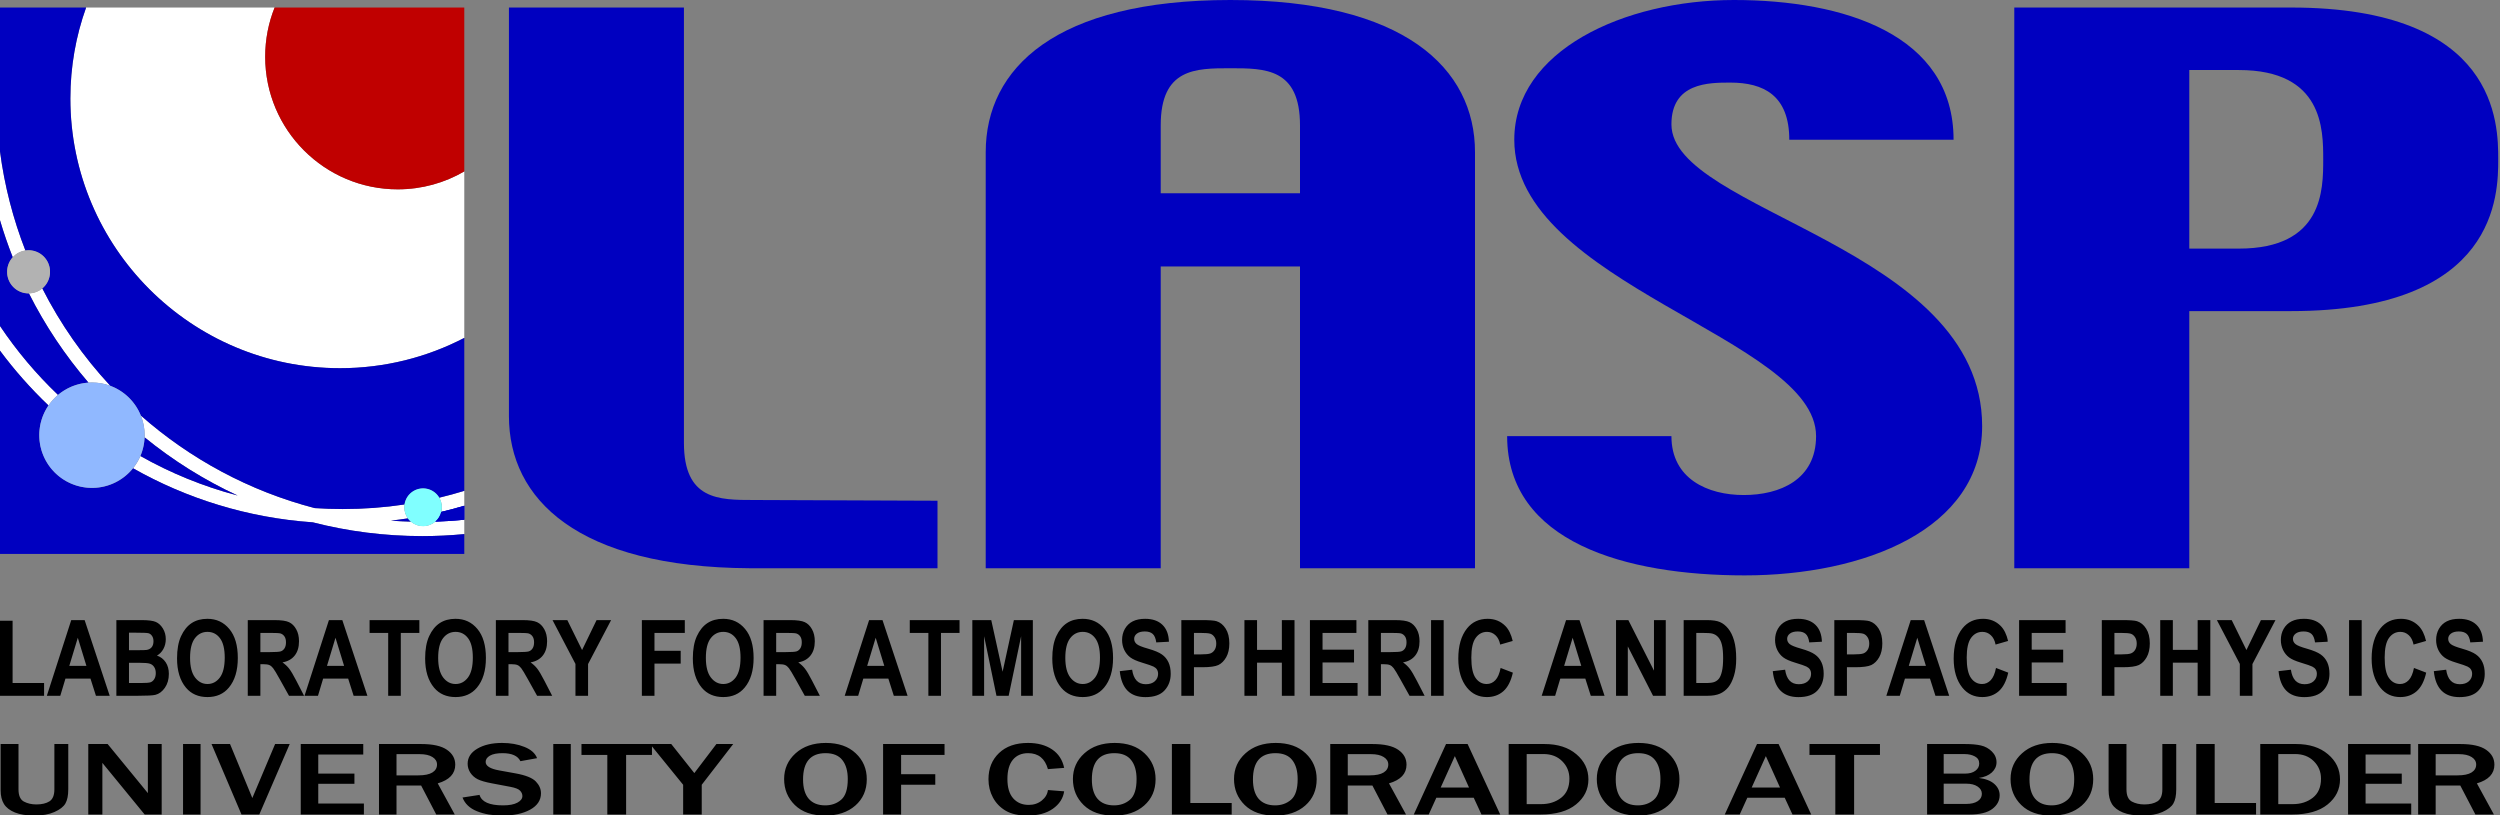 <?xml version="1.0" encoding="UTF-8" standalone="no"?>
<!-- Created with Inkscape (http://www.inkscape.org/) -->
<svg
   xmlns:dc="http://purl.org/dc/elements/1.1/"
   xmlns:cc="http://web.resource.org/cc/"
   xmlns:rdf="http://www.w3.org/1999/02/22-rdf-syntax-ns#"
   xmlns:svg="http://www.w3.org/2000/svg"
   xmlns="http://www.w3.org/2000/svg"
   xmlns:sodipodi="http://sodipodi.sourceforge.net/DTD/sodipodi-0.dtd"
   xmlns:inkscape="http://www.inkscape.org/namespaces/inkscape"
   width="1400"
   height="456.399"
   id="svg2"
   sodipodi:version="0.32"
   inkscape:version="0.45"
   version="1.0"
   sodipodi:docbase="/mnt/big/codebase/pov/Pegasus/svg"
   sodipodi:docname="NewLASPLogoFull.svg"
   inkscape:output_extension="org.inkscape.output.svg.inkscape"
   sodipodi:modified="TRUE"
   inkscape:export-filename="/mnt/big/codebase/pov/Pegasus/svg/NewLASPLogoFull.svg.png"
   inkscape:export-xdpi="90"
   inkscape:export-ydpi="90">
  <rect width="100%" height="100%" fill="#808080" stroke="none"/>
  <defs
     id="defs4" />
  <sodipodi:namedview
     id="base"
     pagecolor="#ffffff"
     bordercolor="#666666"
     borderopacity="1.0"
     inkscape:pageopacity="0.0"
     inkscape:pageshadow="2"
     inkscape:zoom="0.29130932"
     inkscape:cx="131.71822"
     inkscape:cy="147.90705"
     inkscape:document-units="px"
     inkscape:current-layer="layer1"
     inkscape:window-width="1065"
     inkscape:window-height="973"
     inkscape:window-x="555"
     inkscape:window-y="119"
     showguides="true"
     inkscape:guide-bbox="true"
     inkscape:guide-points="true"
     guidetolerance="5px"
     width="1400px"
     height="456.399px">
    <sodipodi:guide
       orientation="vertical"
       position="0"
       id="guide8185" />
    <sodipodi:guide
       orientation="vertical"
       position="260"
       id="guide8187" />
    <sodipodi:guide
       orientation="horizontal"
       position="0"
       id="guide8189" />
    <sodipodi:guide
       orientation="horizontal"
       position="306"
       id="guide8191" />
  </sodipodi:namedview>
  <g
     inkscape:label="Layer 1"
     inkscape:groupmode="layer"
     id="layer1"
     transform="translate(0,4.218)">
    <path
       style="opacity:1;fill:#ffffff;fill-opacity:1;stroke:none;stroke-opacity:1"
       d="M 48.219,0 C 42.509,15.919 39.406,33.062 39.406,50.938 C 39.406,134.299 107.044,201.969 190.406,201.969 C 215.49,201.969 239.176,195.836 260,185 L 260,91.781 C 249.043,98.158 236.332,101.812 222.75,101.812 C 181.766,101.812 148.5,68.546 148.5,27.562 C 148.5,17.822 150.367,8.525 153.781,0 L 48.219,0 z M 0,80.531 L 0,119.125 C 2.08,126.189 4.475,133.12 7.156,139.906 C 8.978,137.915 11.454,136.535 14.25,136.125 C 7.378,118.512 2.516,99.889 0,80.531 z M 23.656,157.219 C 21.614,158.916 19.008,159.964 16.156,160 C 25.247,178.074 36.496,194.866 49.562,210.062 C 50.203,210.021 50.849,210 51.5,210 C 55.116,210 58.579,210.651 61.781,211.844 C 46.665,195.585 33.796,177.21 23.656,157.219 z M 0,178.344 L 0,192.156 C 8.167,203.154 17.262,213.41 27.156,222.844 C 28.667,220.643 30.463,218.654 32.5,216.938 C 20.325,205.31 9.408,192.377 0,178.344 z M 78.844,228.469 C 80.222,231.879 81,235.598 81,239.5 C 81,239.894 80.984,240.298 80.969,240.688 C 96.824,253.606 114.329,264.584 133.094,273.281 C 113.832,268.22 95.574,260.724 78.625,251.156 C 77.563,253.635 76.169,255.928 74.5,258 C 104.581,275.037 138.696,285.741 175.062,288.281 C 175.073,288.281 175.114,288.282 175.125,288.281 C 194.749,293.32 215.315,296 236.5,296 C 244.428,296 252.262,295.609 260,294.875 L 260,286.844 C 254.623,287.37 249.193,287.74 243.719,287.906 C 241.89,289.453 239.519,290.375 236.938,290.375 C 234.356,290.375 231.985,289.453 230.156,287.906 C 226.384,287.803 222.633,287.616 218.906,287.344 C 222.108,286.983 225.276,286.548 228.438,286.062 C 227.172,284.328 226.438,282.184 226.438,279.875 C 226.438,279.332 226.483,278.802 226.562,278.281 C 215.268,279.978 203.707,280.844 191.938,280.844 C 186.67,280.844 181.429,280.66 176.25,280.312 C 176.247,280.313 176.221,280.312 176.219,280.312 C 139.604,270.771 106.392,252.752 78.844,228.469 z M 260,270.656 C 255.372,272.082 250.684,273.363 245.938,274.5 C 246.882,276.076 247.438,277.905 247.438,279.875 C 247.438,280.757 247.33,281.619 247.125,282.438 C 251.466,281.41 255.754,280.262 260,279 L 260,270.656 z "
       id="rect8193"
       sodipodi:nodetypes="cssccssccccccccccsccccccccsccccccscccscccscssccccsccc" />
    <path
       style="opacity:1;fill:#0000c0;fill-opacity:1;stroke:none;stroke-width:2.5;stroke-linecap:butt;stroke-linejoin:miter;stroke-miterlimit:4;stroke-dasharray:none;stroke-dashoffset:0;stroke-opacity:1"
       d="M 0,0 L 0,80.531 C 2.516,99.889 7.378,118.512 14.25,136.125 C 14.822,136.041 15.405,136 16,136 C 22.624,136 28,141.376 28,148 C 28,151.712 26.306,155.017 23.656,157.219 C 33.796,177.21 46.665,195.585 61.781,211.844 C 69.544,214.734 75.748,220.809 78.844,228.469 C 106.392,252.752 139.604,270.771 176.219,280.312 C 176.221,280.312 176.247,280.313 176.25,280.312 C 181.429,280.66 186.67,280.844 191.938,280.844 C 203.707,280.844 215.268,279.978 226.562,278.281 C 227.333,273.243 231.685,269.375 236.938,269.375 C 240.764,269.375 244.102,271.439 245.938,274.5 C 250.684,273.363 255.372,272.082 260,270.656 L 260,185 C 239.176,195.836 215.49,201.969 190.406,201.969 C 107.044,201.969 39.406,134.299 39.406,50.938 C 39.406,33.062 42.509,15.919 48.219,0 L 0,0 z "
       id="rect2241" />
    <path
       style="opacity:1;fill:#0000c0;fill-opacity:1;stroke:none;stroke-width:2.5;stroke-linecap:butt;stroke-linejoin:miter;stroke-miterlimit:4;stroke-dasharray:none;stroke-dashoffset:0;stroke-opacity:1"
       d="M 0,119.125 L 0,178.344 C 9.408,192.377 20.325,205.31 32.5,216.938 C 37.175,212.996 43.079,210.481 49.562,210.062 C 36.496,194.866 25.247,178.074 16.156,160 C 16.105,160.001 16.052,160 16,160 C 9.376,160 4,154.624 4,148 C 4,144.881 5.203,142.041 7.156,139.906 C 4.475,133.12 2.08,126.189 0,119.125 z "
       id="path1335" />
    <path
       style="opacity:1;fill:#0000c0;fill-opacity:1;stroke:none;stroke-width:2.5;stroke-linecap:butt;stroke-linejoin:miter;stroke-miterlimit:4;stroke-dasharray:none;stroke-dashoffset:0;stroke-opacity:1"
       d="M 0,192.156 L 0,306 L 260,306 L 260,294.875 C 252.262,295.609 244.428,296 236.5,296 C 215.315,296 194.749,293.32 175.125,288.281 C 175.114,288.282 175.073,288.281 175.062,288.281 C 138.696,285.741 104.581,275.037 74.5,258 C 69.091,264.715 60.787,269 51.5,269 C 35.216,269 22,255.784 22,239.5 C 22,233.316 23.9,227.587 27.156,222.844 C 17.262,213.41 8.167,203.154 0,192.156 z "
       id="path1333" />
    <path
       style="opacity:1;fill:#0000c0;fill-opacity:1;stroke:none;stroke-width:2.5;stroke-linecap:butt;stroke-linejoin:miter;stroke-miterlimit:4;stroke-dasharray:none;stroke-dashoffset:0;stroke-opacity:1"
       d="M 80.969,240.688 C 80.821,244.386 80.014,247.929 78.625,251.156 C 95.574,260.724 113.832,268.22 133.094,273.281 C 114.329,264.584 96.824,253.606 80.969,240.688 z "
       id="path1331" />
    <path
       style="opacity:1;fill:#0000ff;fill-opacity:1;stroke:none;stroke-width:2.5;stroke-linecap:butt;stroke-linejoin:miter;stroke-miterlimit:4;stroke-dasharray:none;stroke-dashoffset:0;stroke-opacity:1"
       d="M 260,279 C 255.744,280.265 251.445,281.408 247.094,282.438 C 246.552,284.594 245.362,286.511 243.719,287.906 C 249.193,287.74 254.623,287.37 260,286.844 L 260,279 z "
       id="path1329" />
    <path
       style="opacity:1;fill:#0000c0;fill-opacity:1;stroke:none;stroke-width:2.5;stroke-linecap:butt;stroke-linejoin:miter;stroke-miterlimit:4;stroke-dasharray:none;stroke-dashoffset:0;stroke-opacity:1"
       d="M 228.438,286.062 C 225.276,286.548 222.108,286.983 218.906,287.344 C 222.633,287.616 226.384,287.803 230.156,287.906 C 229.515,287.364 228.934,286.743 228.438,286.062 z "
       id="path1327" />
    <path
       style="fill:#c00000;fill-opacity:1;stroke:none;stroke-width:2.5;stroke-linecap:butt;stroke-linejoin:miter;stroke-miterlimit:4;stroke-dasharray:none;stroke-dashoffset:0;stroke-opacity:1"
       d="M 153.781,0 C 150.367,8.525 148.5,17.822 148.5,27.562 C 148.5,68.546 181.766,101.812 222.75,101.812 C 236.332,101.812 249.043,98.158 260,91.781 L 260,0 L 153.781,0 z "
       id="path1317" />
    <path
       sodipodi:type="arc"
       style="opacity:1;fill:#b2b2b2;fill-opacity:1;stroke:none;stroke-width:2.5;stroke-linecap:butt;stroke-linejoin:miter;stroke-miterlimit:4;stroke-dasharray:none;stroke-dashoffset:0;stroke-opacity:1"
       id="path2198"
       sodipodi:cx="17.172594"
       sodipodi:cy="147.40605"
       sodipodi:rx="12.121831"
       sodipodi:ry="12.121831"
       d="M 29.294 147.406 A 12.122 12.122 0 1 1  5.051,147.406 A 12.122 12.122 0 1 1  29.294 147.406 z"
       transform="matrix(0.99,0,0,0.99,-1,2.076)" />
    <path
       sodipodi:type="arc"
       style="opacity:1;fill:#90b8ff;fill-opacity:1;stroke:none;stroke-width:2.5;stroke-linecap:butt;stroke-linejoin:miter;stroke-miterlimit:4;stroke-dasharray:none;stroke-dashoffset:0;stroke-opacity:1"
       id="path2196"
       sodipodi:cx="53.538086"
       sodipodi:cy="242.36038"
       sodipodi:rx="29.294424"
       sodipodi:ry="29.294424"
       d="M 82.833 242.36 A 29.294 29.294 0 1 1  24.244,242.36 A 29.294 29.294 0 1 1  82.833 242.36 z"
       transform="matrix(1.007,0,0,1.007,-2.414,-4.561)" />
    <path
       sodipodi:type="arc"
       style="opacity:1;fill:#80ffff;fill-opacity:1;stroke:none;stroke-width:2.5;stroke-linecap:butt;stroke-linejoin:miter;stroke-miterlimit:4;stroke-dasharray:none;stroke-dashoffset:0;stroke-opacity:1"
       id="path2200"
       sodipodi:cx="17.172594"
       sodipodi:cy="147.40605"
       sodipodi:rx="12.121831"
       sodipodi:ry="12.121831"
       d="M 29.294 147.406 A 12.122 12.122 0 1 1  5.051,147.406 A 12.122 12.122 0 1 1  29.294 147.406 z"
       transform="matrix(0.866,0,0,0.866,222.053,152.201)" />
    <path
       d="M 650,104 L 650,66 C 650,34 669.5,34 689,34 C 708.5,34 728,34 728,66 L 728,104 L 650,104 z M 552,314 L 552,81 C 552,34 591.104,-4.218 689,-4.218 C 786.27,-4.218 826,34 826,81 L 826,314 L 728,314 L 728,145 L 650,145 L 650,314 L 552,314 z "
       style="fill:#0000c0;fill-opacity:1;fill-rule:evenodd;stroke:none;stroke-width:1px;stroke-linecap:butt;stroke-linejoin:miter;stroke-opacity:1"
       id="path5478" />
    <path
       style="fill:#0000c0;fill-opacity:1;fill-rule:evenodd;stroke:none;stroke-width:1px;stroke-linecap:butt;stroke-linejoin:miter;stroke-opacity:1"
       d="M 419.719,313.998 C 323.498,313.407 285,275.412 285,228.779 L 285,0 L 383,0 L 383,243.779 C 383,275.779 402.5,275.779 422,275.779 L 525,276.189 L 525,314 L 422,313.998 C 421.235,313.998 420.476,314.003 419.719,313.998 z "
       id="path6356"
       sodipodi:nodetypes="cccccccccc" />
    <path
       style="fill:#0000c0;fill-opacity:1;fill-rule:evenodd;stroke:none;stroke-width:1px;stroke-linecap:butt;stroke-linejoin:miter;stroke-opacity:1"
       d="M 1094,74.041 C 1094,15.045 1032.5,-4.218 971,-4.218 C 909.5,-4.218 848,24.176 848,74.041 C 848,154.931 1017,185.073 1017,240 C 1017,264.412 996.75,273 976.5,273 C 956.25,273 936,263.904 936,240 L 844,240 C 844,299.505 910.5,318 977,318 C 1043.5,318 1110,292.467 1110,234.406 C 1110,133.811 936,114.393 936,65.41 C 936,42.035 956.937,42.035 969,42.035 C 987.534,42.035 1002,49.121 1002,74.041 L 1094,74.041 z "
       id="path6400"
       sodipodi:nodetypes="cssczcczssscc" />
    <path
       id="path7301"
       style="fill:#0000c0;fill-opacity:1;fill-rule:evenodd;stroke:none;stroke-width:1px;stroke-linecap:butt;stroke-linejoin:miter;stroke-opacity:1"
       d="M 1128,0 L 1128,314 L 1226,314 L 1226,170 L 1283,170 C 1399,170 1399,104.112 1399,85 C 1399,65.47 1399,0 1283,0 L 1128,0 z M 1226,35 L 1226,135 L 1253.746,135 C 1301,135 1301,102.065 1301,85 C 1301,68.353 1301,35 1253.746,35 L 1226,35 z " />
    <path
       id="path9962"
       d="M 260,279 C 255.744,280.265 251.445,281.408 247.094,282.438 C 246.552,284.594 245.362,286.511 243.719,287.906 C 249.193,287.74 254.623,287.37 260,286.844 L 260,279 z "
       style="opacity:1;fill:#0000c0;fill-opacity:1;stroke:none;stroke-width:2.5;stroke-linecap:butt;stroke-linejoin:miter;stroke-miterlimit:4;stroke-dasharray:none;stroke-dashoffset:0;stroke-opacity:1" />
    <g
       style="display:inline"
       id="g1370"
       transform="matrix(2.599,0,0,2.574,-355.002,-1266.881)">
      <path
         id="text4045"
         d="M 136.589,641.919 L 136.589,625.589 L 139.306,625.589 L 139.306,639.145 L 146.09,639.145 L 146.09,641.919 L 136.589,641.919 M 160.229,641.919 L 157.264,641.919 L 156.085,638.179 L 150.694,638.179 L 149.582,641.919 L 146.685,641.919 L 151.941,625.455 L 154.827,625.455 L 160.229,641.919 M 155.209,635.405 L 153.356,629.295 L 151.525,635.405 L 155.209,635.405 M 161.666,625.455 L 167.068,625.455 C 168.543,625.455 169.58,625.589 170.179,625.859 C 170.778,626.128 171.283,626.604 171.695,627.285 C 172.107,627.967 172.313,628.738 172.313,629.599 C 172.313,630.392 172.137,631.111 171.785,631.755 C 171.433,632.391 170.976,632.863 170.415,633.17 C 171.216,633.455 171.841,633.941 172.29,634.63 C 172.747,635.319 172.975,636.157 172.975,637.146 C 172.975,638.343 172.687,639.358 172.111,640.189 C 171.534,641.013 170.853,641.522 170.067,641.716 C 169.52,641.851 168.251,641.919 166.26,641.919 L 161.666,641.919 L 161.666,625.455 M 164.384,628.195 L 164.384,632.002 L 166.181,632.002 C 167.259,632.002 167.925,631.983 168.18,631.946 C 168.644,631.871 169.007,631.676 169.269,631.362 C 169.531,631.04 169.662,630.606 169.662,630.059 C 169.662,629.572 169.554,629.179 169.337,628.88 C 169.127,628.573 168.869,628.382 168.562,628.307 C 168.262,628.232 167.394,628.195 165.956,628.195 L 164.384,628.195 M 164.384,634.742 L 164.384,639.145 L 166.911,639.145 C 168.019,639.145 168.73,639.088 169.045,638.976 C 169.359,638.856 169.621,638.628 169.831,638.291 C 170.048,637.947 170.157,637.512 170.157,636.988 C 170.157,636.449 170.041,636.008 169.808,635.663 C 169.584,635.311 169.281,635.072 168.899,634.944 C 168.524,634.81 167.753,634.742 166.585,634.742 L 164.384,634.742 M 174.739,633.788 C 174.739,631.826 175.027,630.213 175.603,628.947 C 176.187,627.675 176.947,626.727 177.883,626.106 C 178.819,625.485 179.953,625.174 181.286,625.174 C 183.218,625.174 184.79,625.911 186.003,627.386 C 187.223,628.861 187.833,630.961 187.833,633.687 C 187.833,636.442 187.189,638.594 185.902,640.144 C 184.771,641.514 183.236,642.199 181.297,642.199 C 179.343,642.199 177.801,641.522 176.67,640.167 C 175.382,638.617 174.739,636.49 174.739,633.788 M 177.546,633.675 C 177.546,635.57 177.906,636.992 178.624,637.943 C 179.343,638.886 180.234,639.358 181.297,639.358 C 182.368,639.358 183.255,638.89 183.959,637.954 C 184.663,637.011 185.014,635.566 185.014,633.619 C 185.014,631.71 184.67,630.299 183.981,629.385 C 183.3,628.472 182.405,628.015 181.297,628.015 C 180.189,628.015 179.287,628.476 178.591,629.397 C 177.894,630.317 177.546,631.744 177.546,633.675 M 189.978,641.919 L 189.978,625.455 L 195.717,625.455 C 197.185,625.455 198.233,625.604 198.862,625.904 C 199.491,626.196 200.007,626.709 200.411,627.442 C 200.816,628.169 201.018,629.041 201.018,630.059 C 201.018,631.347 200.707,632.384 200.086,633.17 C 199.472,633.956 198.596,634.45 197.458,634.652 C 198.042,635.072 198.525,635.532 198.907,636.034 C 199.288,636.528 199.809,637.419 200.468,638.707 L 202.107,641.919 L 198.862,641.919 L 196.885,638.336 C 196.174,637.041 195.691,636.232 195.436,635.91 C 195.182,635.581 194.912,635.356 194.628,635.236 C 194.343,635.109 193.887,635.045 193.258,635.045 L 192.696,635.045 L 192.696,641.919 L 189.978,641.919 M 192.696,632.418 L 194.718,632.418 C 195.953,632.418 196.739,632.365 197.076,632.26 C 197.413,632.148 197.686,631.927 197.896,631.598 C 198.105,631.268 198.21,630.83 198.21,630.284 C 198.21,629.76 198.105,629.34 197.896,629.026 C 197.686,628.704 197.402,628.483 197.042,628.363 C 196.788,628.281 196.05,628.24 194.83,628.24 L 192.696,628.24 L 192.696,632.418 M 215.752,641.919 L 212.787,641.919 L 211.608,638.179 L 206.218,638.179 L 205.106,641.919 L 202.208,641.919 L 207.464,625.455 L 210.35,625.455 L 215.752,641.919 M 210.732,635.405 L 208.879,629.295 L 207.049,635.405 L 210.732,635.405 M 220.233,641.919 L 220.233,628.24 L 216.224,628.24 L 216.224,625.455 L 226.949,625.455 L 226.949,628.24 L 222.951,628.24 L 222.951,641.919 L 220.233,641.919 M 228.196,633.788 C 228.196,631.826 228.484,630.213 229.06,628.947 C 229.644,627.675 230.404,626.727 231.34,626.106 C 232.276,625.485 233.41,625.174 234.743,625.174 C 236.675,625.174 238.247,625.911 239.46,627.386 C 240.68,628.861 241.29,630.961 241.29,633.687 C 241.29,636.442 240.646,638.594 239.359,640.144 C 238.228,641.514 236.693,642.199 234.754,642.199 C 232.8,642.199 231.258,641.522 230.127,640.167 C 228.839,638.617 228.196,636.49 228.196,633.788 M 231.003,633.675 C 231.003,635.57 231.363,636.992 232.081,637.943 C 232.8,638.886 233.691,639.358 234.754,639.358 C 235.825,639.358 236.712,638.89 237.416,637.954 C 238.12,637.011 238.471,635.566 238.471,633.619 C 238.471,631.71 238.127,630.299 237.438,629.385 C 236.757,628.472 235.862,628.015 234.754,628.015 C 233.646,628.015 232.744,628.476 232.048,629.397 C 231.351,630.317 231.003,631.744 231.003,633.675 M 243.435,641.919 L 243.435,625.455 L 249.174,625.455 C 250.642,625.455 251.69,625.604 252.319,625.904 C 252.948,626.196 253.464,626.709 253.868,627.442 C 254.273,628.169 254.475,629.041 254.475,630.059 C 254.475,631.347 254.164,632.384 253.543,633.17 C 252.929,633.956 252.053,634.45 250.915,634.652 C 251.499,635.072 251.982,635.532 252.364,636.034 C 252.745,636.528 253.266,637.419 253.925,638.707 L 255.564,641.919 L 252.319,641.919 L 250.342,638.336 C 249.631,637.041 249.148,636.232 248.893,635.91 C 248.639,635.581 248.369,635.356 248.085,635.236 C 247.8,635.109 247.344,635.045 246.715,635.045 L 246.153,635.045 L 246.153,641.919 L 243.435,641.919 M 246.153,632.418 L 248.175,632.418 C 249.41,632.418 250.196,632.365 250.533,632.26 C 250.87,632.148 251.143,631.927 251.353,631.598 C 251.562,631.268 251.667,630.83 251.667,630.284 C 251.667,629.76 251.562,629.34 251.353,629.026 C 251.143,628.704 250.859,628.483 250.499,628.363 C 250.245,628.281 249.507,628.24 248.287,628.24 L 246.153,628.24 L 246.153,632.418 M 260.584,641.919 L 260.584,634.989 L 255.643,625.455 L 258.832,625.455 L 262.011,631.968 L 265.133,625.455 L 268.266,625.455 L 263.302,635.012 L 263.302,641.919 L 260.584,641.919 M 274.892,641.919 L 274.892,625.455 L 284.146,625.455 L 284.146,628.24 L 277.61,628.24 L 277.61,632.137 L 283.259,632.137 L 283.259,634.922 L 277.61,634.922 L 277.61,641.919 L 274.892,641.919 M 285.875,633.788 C 285.875,631.826 286.164,630.213 286.74,628.947 C 287.324,627.675 288.084,626.727 289.02,626.106 C 289.956,625.485 291.09,625.174 292.423,625.174 C 294.354,625.174 295.927,625.911 297.139,627.386 C 298.36,628.861 298.97,630.961 298.97,633.687 C 298.97,636.442 298.326,638.594 297.038,640.144 C 295.908,641.514 294.373,642.199 292.434,642.199 C 290.48,642.199 288.937,641.522 287.807,640.167 C 286.519,638.617 285.875,636.49 285.875,633.788 M 288.683,633.675 C 288.683,635.57 289.042,636.992 289.761,637.943 C 290.48,638.886 291.371,639.358 292.434,639.358 C 293.505,639.358 294.392,638.89 295.096,637.954 C 295.799,637.011 296.151,635.566 296.151,633.619 C 296.151,631.71 295.807,630.299 295.118,629.385 C 294.437,628.472 293.542,628.015 292.434,628.015 C 291.326,628.015 290.424,628.476 289.727,629.397 C 289.031,630.317 288.683,631.744 288.683,633.675 M 301.115,641.919 L 301.115,625.455 L 306.854,625.455 C 308.321,625.455 309.369,625.604 309.998,625.904 C 310.627,626.196 311.144,626.709 311.548,627.442 C 311.952,628.169 312.155,629.041 312.155,630.059 C 312.155,631.347 311.844,632.384 311.222,633.17 C 310.609,633.956 309.733,634.45 308.595,634.652 C 309.179,635.072 309.661,635.532 310.043,636.034 C 310.425,636.528 310.945,637.419 311.604,638.707 L 313.244,641.919 L 309.998,641.919 L 308.022,638.336 C 307.311,637.041 306.828,636.232 306.573,635.91 C 306.318,635.581 306.049,635.356 305.764,635.236 C 305.48,635.109 305.023,635.045 304.394,635.045 L 303.833,635.045 L 303.833,641.919 L 301.115,641.919 M 303.833,632.418 L 305.854,632.418 C 307.09,632.418 307.876,632.365 308.213,632.26 C 308.55,632.148 308.823,631.927 309.033,631.598 C 309.242,631.268 309.347,630.83 309.347,630.284 C 309.347,629.76 309.242,629.34 309.033,629.026 C 308.823,628.704 308.538,628.483 308.179,628.363 C 307.924,628.281 307.187,628.24 305.967,628.24 L 303.833,628.24 L 303.833,632.418 M 332.145,641.919 L 329.18,641.919 L 328.001,638.179 L 322.61,638.179 L 321.498,641.919 L 318.601,641.919 L 323.857,625.455 L 326.743,625.455 L 332.145,641.919 M 327.125,635.405 L 325.272,629.295 L 323.441,635.405 L 327.125,635.405 M 336.626,641.919 L 336.626,628.24 L 332.617,628.24 L 332.617,625.455 L 343.342,625.455 L 343.342,628.24 L 339.344,628.24 L 339.344,641.919 L 336.626,641.919 M 346.098,641.919 L 346.098,625.455 L 350.175,625.455 L 352.623,636.685 L 355.049,625.455 L 359.137,625.455 L 359.137,641.919 L 356.61,641.919 L 356.61,628.959 L 353.926,641.919 L 351.298,641.919 L 348.636,628.959 L 348.636,641.919 L 346.098,641.919 M 363.325,633.788 C 363.325,631.826 363.613,630.213 364.19,628.947 C 364.774,627.675 365.534,626.727 366.47,626.106 C 367.406,625.485 368.54,625.174 369.872,625.174 C 371.804,625.174 373.376,625.911 374.589,627.386 C 375.81,628.861 376.42,630.961 376.42,633.687 C 376.42,636.442 375.776,638.594 374.488,640.144 C 373.358,641.514 371.823,642.199 369.884,642.199 C 367.93,642.199 366.387,641.522 365.257,640.167 C 363.969,638.617 363.325,636.49 363.325,633.788 M 366.133,633.675 C 366.133,635.57 366.492,636.992 367.211,637.943 C 367.93,638.886 368.821,639.358 369.884,639.358 C 370.954,639.358 371.842,638.89 372.545,637.954 C 373.249,637.011 373.601,635.566 373.601,633.619 C 373.601,631.71 373.257,630.299 372.568,629.385 C 371.886,628.472 370.992,628.015 369.884,628.015 C 368.776,628.015 367.873,628.476 367.177,629.397 C 366.481,630.317 366.133,631.744 366.133,633.675 M 377.869,636.562 L 380.53,636.247 C 380.83,638.351 381.81,639.403 383.473,639.403 C 384.296,639.403 384.944,639.19 385.415,638.763 C 385.887,638.329 386.123,637.793 386.123,637.157 C 386.123,636.782 386.041,636.464 385.876,636.202 C 385.711,635.94 385.46,635.727 385.123,635.562 C 384.787,635.39 383.97,635.105 382.675,634.709 C 381.515,634.357 380.665,633.975 380.126,633.563 C 379.587,633.151 379.156,632.612 378.834,631.946 C 378.52,631.272 378.363,630.55 378.363,629.778 C 378.363,628.88 378.565,628.071 378.969,627.353 C 379.381,626.634 379.946,626.091 380.665,625.724 C 381.384,625.357 382.271,625.174 383.327,625.174 C 384.914,625.174 386.153,625.604 387.044,626.465 C 387.935,627.326 388.406,628.558 388.459,630.16 L 385.73,630.306 C 385.61,629.423 385.352,628.805 384.955,628.453 C 384.558,628.101 383.993,627.925 383.259,627.925 C 382.525,627.925 381.96,628.079 381.563,628.386 C 381.167,628.693 380.968,629.075 380.968,629.531 C 380.968,629.981 381.148,630.359 381.507,630.666 C 381.867,630.973 382.694,631.309 383.989,631.676 C 385.359,632.073 386.348,632.492 386.954,632.934 C 387.568,633.368 388.036,633.934 388.358,634.63 C 388.68,635.319 388.841,636.157 388.841,637.146 C 388.841,638.576 388.399,639.777 387.516,640.751 C 386.64,641.724 385.266,642.211 383.394,642.211 C 380.085,642.211 378.243,640.328 377.869,636.562 M 391.132,641.919 L 391.132,625.455 L 395.512,625.455 C 397.144,625.455 398.211,625.533 398.712,625.69 C 399.513,625.945 400.172,626.488 400.689,627.319 C 401.213,628.15 401.475,629.221 401.475,630.531 C 401.475,631.721 401.25,632.721 400.801,633.529 C 400.352,634.33 399.79,634.896 399.117,635.225 C 398.443,635.547 397.282,635.708 395.635,635.708 L 393.85,635.708 L 393.85,641.919 L 391.132,641.919 M 393.85,628.24 L 393.85,632.912 L 395.354,632.912 C 396.365,632.912 397.05,632.841 397.41,632.698 C 397.776,632.556 398.076,632.302 398.308,631.935 C 398.54,631.56 398.656,631.104 398.656,630.565 C 398.656,630.018 398.536,629.558 398.297,629.183 C 398.057,628.809 397.761,628.558 397.41,628.431 C 397.058,628.303 396.313,628.24 395.175,628.24 L 393.85,628.24 M 404.726,641.919 L 404.726,625.455 L 407.444,625.455 L 407.444,631.935 L 412.789,631.935 L 412.789,625.455 L 415.518,625.455 L 415.518,641.919 L 412.789,641.919 L 412.789,634.72 L 407.444,634.72 L 407.444,641.919 L 404.726,641.919 M 418.84,641.919 L 418.84,625.455 L 428.857,625.455 L 428.857,628.24 L 421.557,628.24 L 421.557,631.89 L 428.341,631.89 L 428.341,634.664 L 421.557,634.664 L 421.557,639.145 L 429.104,639.145 L 429.104,641.919 L 418.84,641.919 M 431.418,641.919 L 431.418,625.455 L 437.156,625.455 C 438.624,625.455 439.672,625.604 440.301,625.904 C 440.93,626.196 441.447,626.709 441.851,627.442 C 442.255,628.169 442.457,629.041 442.457,630.059 C 442.457,631.347 442.147,632.384 441.525,633.17 C 440.911,633.956 440.035,634.45 438.897,634.652 C 439.481,635.072 439.964,635.532 440.346,636.034 C 440.728,636.528 441.248,637.419 441.907,638.707 L 443.547,641.919 L 440.301,641.919 L 438.324,638.336 C 437.613,637.041 437.13,636.232 436.876,635.91 C 436.621,635.581 436.352,635.356 436.067,635.236 C 435.783,635.109 435.326,635.045 434.697,635.045 L 434.135,635.045 L 434.135,641.919 L 431.418,641.919 M 434.135,632.418 L 436.157,632.418 C 437.392,632.418 438.178,632.365 438.515,632.26 C 438.852,632.148 439.126,631.927 439.335,631.598 C 439.545,631.268 439.65,630.83 439.65,630.284 C 439.65,629.76 439.545,629.34 439.335,629.026 C 439.126,628.704 438.841,628.483 438.482,628.363 C 438.227,628.281 437.49,628.24 436.269,628.24 L 434.135,628.24 L 434.135,632.418 M 444.939,641.919 L 444.939,625.455 L 447.657,625.455 L 447.657,641.919 L 444.939,641.919 M 459.926,635.865 L 462.565,636.887 C 462.153,638.729 461.468,640.077 460.51,640.93 C 459.552,641.776 458.372,642.199 456.972,642.199 C 455.213,642.199 453.787,641.522 452.693,640.167 C 451.436,638.602 450.807,636.49 450.807,633.833 C 450.807,631.025 451.439,628.828 452.705,627.24 C 453.805,625.863 455.284,625.174 457.141,625.174 C 458.653,625.174 459.918,625.691 460.937,626.724 C 461.663,627.457 462.194,628.547 462.531,629.992 L 459.836,630.778 C 459.664,629.887 459.319,629.206 458.803,628.734 C 458.294,628.255 457.691,628.015 456.995,628.015 C 455.999,628.015 455.187,628.449 454.558,629.318 C 453.929,630.186 453.614,631.62 453.614,633.619 C 453.614,635.693 453.921,637.168 454.535,638.044 C 455.149,638.92 455.947,639.358 456.927,639.358 C 457.646,639.358 458.268,639.081 458.792,638.527 C 459.316,637.965 459.694,637.078 459.926,635.865 M 482.319,641.919 L 479.355,641.919 L 478.175,638.179 L 472.785,638.179 L 471.673,641.919 L 468.776,641.919 L 474.031,625.455 L 476.918,625.455 L 482.319,641.919 M 477.299,635.405 L 475.446,629.295 L 473.616,635.405 L 477.299,635.405 M 484.795,641.919 L 484.795,625.455 L 487.446,625.455 L 492.971,636.449 L 492.971,625.455 L 495.509,625.455 L 495.509,641.919 L 492.769,641.919 L 487.333,631.182 L 487.333,641.919 L 484.795,641.919 M 499.367,625.455 L 504.342,625.455 C 505.599,625.455 506.547,625.597 507.183,625.881 C 507.827,626.158 508.418,626.63 508.957,627.296 C 509.496,627.963 509.919,628.828 510.226,629.891 C 510.533,630.954 510.687,632.275 510.687,633.855 C 510.687,635.278 510.526,636.517 510.204,637.572 C 509.882,638.621 509.474,639.452 508.98,640.065 C 508.486,640.679 507.887,641.144 507.183,641.458 C 506.487,641.765 505.588,641.919 504.488,641.919 L 499.367,641.919 L 499.367,625.455 M 502.084,628.24 L 502.084,639.145 L 504.128,639.145 C 505.004,639.145 505.637,639.062 506.026,638.898 C 506.423,638.733 506.745,638.486 506.992,638.156 C 507.247,637.819 507.456,637.292 507.621,636.573 C 507.786,635.854 507.868,634.907 507.868,633.732 C 507.868,632.511 507.782,631.549 507.61,630.845 C 507.445,630.142 507.183,629.587 506.824,629.183 C 506.472,628.779 506.041,628.513 505.532,628.386 C 505.15,628.288 504.413,628.24 503.32,628.24 L 502.084,628.24 M 518.565,636.562 L 521.226,636.247 C 521.526,638.351 522.507,639.403 524.169,639.403 C 524.992,639.403 525.64,639.19 526.112,638.763 C 526.583,638.329 526.819,637.793 526.819,637.157 C 526.819,636.782 526.737,636.464 526.572,636.202 C 526.407,635.94 526.156,635.727 525.82,635.562 C 525.483,635.39 524.667,635.105 523.371,634.709 C 522.211,634.357 521.361,633.975 520.822,633.563 C 520.283,633.151 519.852,632.612 519.53,631.946 C 519.216,631.272 519.059,630.55 519.059,629.778 C 519.059,628.88 519.261,628.071 519.665,627.353 C 520.077,626.634 520.642,626.091 521.361,625.724 C 522.08,625.357 522.967,625.174 524.023,625.174 C 525.61,625.174 526.849,625.604 527.74,626.465 C 528.631,627.326 529.103,628.558 529.155,630.16 L 526.426,630.306 C 526.306,629.423 526.048,628.805 525.651,628.453 C 525.254,628.101 524.689,627.925 523.955,627.925 C 523.222,627.925 522.656,628.079 522.259,628.386 C 521.863,628.693 521.664,629.075 521.664,629.531 C 521.664,629.981 521.844,630.359 522.203,630.666 C 522.563,630.973 523.39,631.309 524.685,631.676 C 526.055,632.073 527.044,632.492 527.65,632.934 C 528.264,633.368 528.732,633.934 529.054,634.63 C 529.376,635.319 529.537,636.157 529.537,637.146 C 529.537,638.576 529.095,639.777 528.212,640.751 C 527.336,641.724 525.962,642.211 524.09,642.211 C 520.781,642.211 518.939,640.328 518.565,636.562 M 531.828,641.919 L 531.828,625.455 L 536.208,625.455 C 537.84,625.455 538.907,625.533 539.408,625.69 C 540.21,625.945 540.868,626.488 541.385,627.319 C 541.909,628.15 542.171,629.221 542.171,630.531 C 542.171,631.721 541.946,632.721 541.497,633.529 C 541.048,634.33 540.487,634.896 539.813,635.225 C 539.139,635.547 537.978,635.708 536.331,635.708 L 534.546,635.708 L 534.546,641.919 L 531.828,641.919 M 534.546,628.24 L 534.546,632.912 L 536.051,632.912 C 537.061,632.912 537.746,632.841 538.106,632.698 C 538.473,632.556 538.772,632.302 539.004,631.935 C 539.236,631.56 539.352,631.104 539.352,630.565 C 539.352,630.018 539.232,629.558 538.993,629.183 C 538.753,628.809 538.458,628.558 538.106,628.431 C 537.754,628.303 537.009,628.24 535.871,628.24 L 534.546,628.24 M 556.58,641.919 L 553.615,641.919 L 552.436,638.179 L 547.045,638.179 L 545.933,641.919 L 543.036,641.919 L 548.292,625.455 L 551.178,625.455 L 556.58,641.919 M 551.56,635.405 L 549.707,629.295 L 547.876,635.405 L 551.56,635.405 M 566.665,635.865 L 569.304,636.887 C 568.892,638.729 568.207,640.077 567.249,640.93 C 566.29,641.776 565.111,642.199 563.711,642.199 C 561.952,642.199 560.525,641.522 559.432,640.167 C 558.175,638.602 557.546,636.49 557.546,633.833 C 557.546,631.025 558.178,628.828 559.444,627.24 C 560.544,625.863 562.023,625.174 563.88,625.174 C 565.392,625.174 566.657,625.691 567.676,626.724 C 568.402,627.457 568.933,628.547 569.27,629.992 L 566.575,630.778 C 566.403,629.887 566.058,629.206 565.542,628.734 C 565.033,628.255 564.43,628.015 563.734,628.015 C 562.738,628.015 561.926,628.449 561.297,629.318 C 560.668,630.186 560.353,631.62 560.353,633.619 C 560.353,635.693 560.66,637.168 561.274,638.044 C 561.888,638.92 562.685,639.358 563.666,639.358 C 564.385,639.358 565.006,639.081 565.53,638.527 C 566.055,637.965 566.433,637.078 566.665,635.865 M 571.64,641.919 L 571.64,625.455 L 581.657,625.455 L 581.657,628.24 L 574.358,628.24 L 574.358,631.89 L 581.141,631.89 L 581.141,634.664 L 574.358,634.664 L 574.358,639.145 L 581.905,639.145 L 581.905,641.919 L 571.64,641.919 M 589.463,641.919 L 589.463,625.455 L 593.842,625.455 C 595.475,625.455 596.542,625.533 597.043,625.69 C 597.844,625.945 598.503,626.488 599.02,627.319 C 599.544,628.15 599.806,629.221 599.806,630.531 C 599.806,631.721 599.581,632.721 599.132,633.529 C 598.683,634.33 598.121,634.896 597.447,635.225 C 596.774,635.547 595.613,635.708 593.966,635.708 L 592.18,635.708 L 592.18,641.919 L 589.463,641.919 M 592.18,628.24 L 592.18,632.912 L 593.685,632.912 C 594.696,632.912 595.381,632.841 595.74,632.698 C 596.107,632.556 596.407,632.302 596.639,631.935 C 596.871,631.56 596.987,631.104 596.987,630.565 C 596.987,630.018 596.867,629.558 596.628,629.183 C 596.388,628.809 596.092,628.558 595.74,628.431 C 595.389,628.303 594.644,628.24 593.506,628.24 L 592.18,628.24 M 602.052,641.919 L 602.052,625.455 L 604.77,625.455 L 604.77,631.935 L 610.115,631.935 L 610.115,625.455 L 612.844,625.455 L 612.844,641.919 L 610.115,641.919 L 610.115,634.72 L 604.77,634.72 L 604.77,641.919 L 602.052,641.919 M 619.201,641.919 L 619.201,634.989 L 614.259,625.455 L 617.449,625.455 L 620.627,631.968 L 623.749,625.455 L 626.883,625.455 L 621.919,635.012 L 621.919,641.919 L 619.201,641.919 M 627.545,636.562 L 630.207,636.247 C 630.506,638.351 631.487,639.403 633.149,639.403 C 633.973,639.403 634.62,639.19 635.092,638.763 C 635.564,638.329 635.8,637.793 635.8,637.157 C 635.8,636.782 635.717,636.464 635.552,636.202 C 635.388,635.94 635.137,635.727 634.8,635.562 C 634.463,635.39 633.647,635.105 632.352,634.709 C 631.191,634.357 630.342,633.975 629.802,633.563 C 629.263,633.151 628.833,632.612 628.511,631.946 C 628.197,631.272 628.039,630.55 628.039,629.778 C 628.039,628.88 628.241,628.071 628.646,627.353 C 629.058,626.634 629.623,626.091 630.342,625.724 C 631.06,625.357 631.947,625.174 633.003,625.174 C 634.59,625.174 635.829,625.604 636.72,626.465 C 637.611,627.326 638.083,628.558 638.135,630.16 L 635.406,630.306 C 635.287,629.423 635.028,628.805 634.632,628.453 C 634.235,628.101 633.669,627.925 632.936,627.925 C 632.202,627.925 631.637,628.079 631.24,628.386 C 630.843,628.693 630.645,629.075 630.645,629.531 C 630.645,629.981 630.824,630.359 631.184,630.666 C 631.543,630.973 632.37,631.309 633.666,631.676 C 635.036,632.073 636.024,632.492 636.631,632.934 C 637.245,633.368 637.712,633.934 638.034,634.63 C 638.356,635.319 638.517,636.157 638.517,637.146 C 638.517,638.576 638.076,639.777 637.192,640.751 C 636.316,641.724 634.942,642.211 633.071,642.211 C 629.761,642.211 627.919,640.328 627.545,636.562 M 642.739,641.919 L 642.739,625.455 L 645.457,625.455 L 645.457,641.919 L 642.739,641.919 M 656.721,635.865 L 659.36,636.887 C 658.949,638.729 658.263,640.077 657.305,640.93 C 656.347,641.776 655.168,642.199 653.768,642.199 C 652.008,642.199 650.582,641.522 649.489,640.167 C 648.231,638.602 647.602,636.49 647.602,633.833 C 647.602,631.025 648.235,628.828 649.5,627.24 C 650.601,625.863 652.079,625.174 653.936,625.174 C 655.448,625.174 656.714,625.691 657.732,626.724 C 658.458,627.457 658.99,628.547 659.327,629.992 L 656.631,630.778 C 656.459,629.887 656.115,629.206 655.598,628.734 C 655.089,628.255 654.486,628.015 653.79,628.015 C 652.794,628.015 651.982,628.449 651.353,629.318 C 650.724,630.186 650.41,631.62 650.41,633.619 C 650.41,635.693 650.717,637.168 651.331,638.044 C 651.944,638.92 652.742,639.358 653.723,639.358 C 654.441,639.358 655.063,639.081 655.587,638.527 C 656.111,637.965 656.489,637.078 656.721,635.865 M 661,636.562 L 663.662,636.247 C 663.961,638.351 664.942,639.403 666.604,639.403 C 667.428,639.403 668.075,639.19 668.547,638.763 C 669.019,638.329 669.254,637.793 669.254,637.157 C 669.254,636.782 669.172,636.464 669.007,636.202 C 668.843,635.94 668.592,635.727 668.255,635.562 C 667.918,635.39 667.102,635.105 665.807,634.709 C 664.646,634.357 663.796,633.975 663.257,633.563 C 662.718,633.151 662.288,632.612 661.966,631.946 C 661.651,631.272 661.494,630.55 661.494,629.778 C 661.494,628.88 661.696,628.071 662.101,627.353 C 662.512,626.634 663.078,626.091 663.796,625.724 C 664.515,625.357 665.402,625.174 666.458,625.174 C 668.045,625.174 669.284,625.604 670.175,626.465 C 671.066,627.326 671.538,628.558 671.59,630.16 L 668.861,630.306 C 668.742,629.423 668.483,628.805 668.086,628.453 C 667.69,628.101 667.124,627.925 666.391,627.925 C 665.657,627.925 665.092,628.079 664.695,628.386 C 664.298,628.693 664.1,629.075 664.1,629.531 C 664.1,629.981 664.279,630.359 664.639,630.666 C 664.998,630.973 665.825,631.309 667.121,631.676 C 668.491,632.073 669.479,632.492 670.085,632.934 C 670.699,633.368 671.167,633.934 671.489,634.63 C 671.811,635.319 671.972,636.157 671.972,637.146 C 671.972,638.576 671.53,639.777 670.647,640.751 C 669.771,641.724 668.397,642.211 666.525,642.211 C 663.216,642.211 661.374,640.328 661,636.562"
         style="font-size:12px;font-style:normal;font-weight:normal;line-height:125%;fill:#000000;fill-opacity:1;stroke:none;stroke-width:1px;stroke-linecap:butt;stroke-linejoin:miter;stroke-opacity:1;font-family:Bitstream Vera Sans" />
      <path
         id="text8602"
         d="M 129.428,762.167 L 129.428,773.676 C 129.428,775.234 129.253,776.432 128.903,777.272 C 128.553,778.112 127.875,778.838 126.869,779.451 C 125.871,780.054 124.651,780.356 123.207,780.356 C 121.746,780.356 120.543,780.094 119.598,779.569 C 118.662,779.044 117.988,778.327 117.577,777.417 C 117.166,776.498 116.96,775.33 116.96,773.913 L 116.96,762.167 L 120.254,762.167 L 120.254,773.676 C 120.254,775.251 120.582,776.288 121.239,776.787 C 121.903,777.277 122.673,777.522 123.548,777.522 C 124.554,777.522 125.359,777.259 125.963,776.734 C 126.567,776.2 126.869,775.181 126.869,773.676 L 126.869,762.167 L 129.428,762.167 M 146.646,780.081 L 143.51,780.081 L 136.712,768.637 C 136.607,768.462 136.436,768.177 136.2,767.784 C 136.095,767.609 135.933,767.333 135.714,766.957 L 135.714,780.081 L 133.116,780.081 L 133.116,762.167 L 136.685,762.167 L 142.958,772.718 C 143.011,772.806 143.392,773.449 144.1,774.647 L 144.1,762.167 L 146.646,762.167 L 146.646,780.081 M 153.812,780.081 L 150.583,780.081 L 150.583,762.167 L 153.812,762.167 L 153.812,780.081 M 164.639,780.081 L 161.358,780.081 L 155.833,762.167 L 159.245,762.167 L 163.353,775.894 L 167.552,762.167 L 170.243,762.167 L 164.639,780.081 M 183.918,780.081 L 172.277,780.081 L 172.277,762.167 L 183.8,762.167 L 183.8,764.831 L 175.506,764.831 L 175.506,769.687 L 182.172,769.687 L 182.172,772.285 L 175.506,772.285 L 175.506,777.298 L 183.918,777.298 L 183.918,780.081 M 200.664,780.081 L 197.252,780.081 L 194.469,772.718 L 189.929,772.718 L 189.929,780.081 L 186.7,780.081 L 186.7,762.167 L 194.469,762.167 C 196.63,762.167 198.218,762.657 199.233,763.637 C 200.248,764.608 200.756,765.868 200.756,767.416 C 200.756,769.717 199.68,771.301 197.527,772.167 L 200.664,780.081 M 189.929,770.133 L 193.944,770.133 C 195.108,770.133 195.974,769.888 196.543,769.398 C 197.112,768.908 197.396,768.234 197.396,767.377 C 197.396,766.589 197.116,765.955 196.556,765.474 C 195.996,764.984 195.213,764.739 194.207,764.739 L 189.929,764.739 L 189.929,770.133 M 202.094,775.763 L 205.231,775.094 C 205.607,776.87 207.051,777.758 209.562,777.758 C 210.708,777.758 211.587,777.53 212.2,777.075 C 212.821,776.62 213.131,776.056 213.131,775.382 C 213.131,774.892 212.992,774.442 212.712,774.031 C 212.432,773.611 211.832,773.283 210.914,773.046 L 207.488,772.154 C 206.316,771.848 205.45,771.502 204.89,771.117 C 204.33,770.723 203.879,770.172 203.538,769.464 C 203.206,768.755 203.039,767.998 203.039,767.193 C 203.039,765.592 203.634,764.31 204.824,763.348 C 206.014,762.377 207.536,761.891 209.391,761.891 C 210.931,761.891 212.305,762.228 213.512,762.902 C 214.728,763.575 215.503,764.529 215.835,765.763 L 212.764,766.524 C 212.292,765.168 211.189,764.49 209.457,764.49 C 208.451,764.49 207.681,764.7 207.147,765.12 C 206.622,765.54 206.36,766.073 206.36,766.721 C 206.36,767.744 207.191,768.462 208.853,768.873 L 211.898,769.634 C 213.744,770.098 214.982,770.785 215.612,771.695 C 216.242,772.596 216.557,773.593 216.557,774.687 C 216.557,776.445 215.892,777.832 214.562,778.847 C 213.241,779.853 211.526,780.356 209.417,780.356 C 207.641,780.356 206.084,779.985 204.745,779.241 C 203.416,778.497 202.532,777.338 202.094,775.763 M 222.052,780.081 L 218.824,780.081 L 218.824,762.167 L 222.052,762.167 L 222.052,780.081 M 232.249,780.081 L 228.785,780.081 L 228.785,764.936 L 224.021,764.936 L 224.021,762.167 L 237.013,762.167 L 237.013,764.936 L 232.249,764.936 L 232.249,780.081 M 246.187,780.081 L 242.761,780.081 L 242.761,772.521 L 236.659,762.167 L 240.57,762.167 L 244.822,769.555 L 248.89,762.167 L 251.987,762.167 L 246.187,772.521 L 246.187,780.081 M 268.919,780.356 C 266.539,780.356 264.684,779.464 263.354,777.679 C 262.033,775.894 261.373,773.689 261.373,771.065 C 261.373,768.457 262.077,766.279 263.485,764.529 C 264.894,762.77 266.753,761.891 269.063,761.891 C 271.39,761.891 273.228,762.77 274.575,764.529 C 275.931,766.279 276.609,768.471 276.609,771.104 C 276.609,773.869 275.905,776.104 274.496,777.81 C 273.096,779.508 271.237,780.356 268.919,780.356 M 268.945,777.758 C 270.109,777.758 271.093,777.277 271.898,776.314 C 272.703,775.352 273.105,773.606 273.105,771.078 C 273.105,769.022 272.773,767.412 272.108,766.248 C 271.443,765.076 270.41,764.49 269.011,764.49 C 266.246,764.49 264.863,766.716 264.863,771.17 C 264.863,773.331 265.213,774.971 265.913,776.091 C 266.622,777.202 267.633,777.758 268.945,777.758 M 282.935,780.081 L 279.615,780.081 L 279.615,762.167 L 290.941,762.167 L 290.941,764.936 L 282.935,764.936 L 282.935,769.831 L 289.234,769.831 L 289.234,772.521 L 282.935,772.521 L 282.935,780.081 M 309.996,773.86 L 312.989,774.188 C 312.796,775.982 312.1,777.46 310.902,778.624 C 309.712,779.779 308.146,780.356 306.204,780.356 C 304.567,780.356 303.238,779.945 302.214,779.123 C 301.199,778.3 300.416,777.185 299.865,775.776 C 299.314,774.368 299.038,772.815 299.038,771.117 C 299.038,768.387 299.685,766.17 300.98,764.463 C 302.275,762.749 304.056,761.891 306.322,761.891 C 308.098,761.891 309.576,762.438 310.757,763.532 C 311.939,764.625 312.682,766.191 312.989,768.23 L 309.996,768.545 C 309.445,765.841 308.229,764.49 306.348,764.49 C 305.14,764.49 304.2,765.054 303.526,766.183 C 302.861,767.303 302.529,768.93 302.529,771.065 C 302.529,773.235 302.888,774.875 303.605,775.986 C 304.322,777.089 305.272,777.64 306.453,777.64 C 307.398,777.64 308.203,777.268 308.868,776.524 C 309.533,775.781 309.909,774.892 309.996,773.86 M 322.149,780.356 C 319.769,780.356 317.914,779.464 316.584,777.679 C 315.263,775.894 314.603,773.689 314.603,771.065 C 314.603,768.457 315.307,766.279 316.716,764.529 C 318.124,762.77 319.984,761.891 322.293,761.891 C 324.621,761.891 326.458,762.77 327.805,764.529 C 329.161,766.279 329.839,768.471 329.84,771.104 C 329.839,773.869 329.135,776.104 327.727,777.81 C 326.327,779.508 324.467,780.356 322.149,780.356 M 322.175,777.758 C 323.339,777.758 324.323,777.277 325.128,776.314 C 325.933,775.352 326.335,773.606 326.335,771.078 C 326.335,769.022 326.003,767.412 325.338,766.248 C 324.673,765.076 323.641,764.49 322.241,764.49 C 319.476,764.49 318.094,766.716 318.094,771.17 C 318.094,773.331 318.444,774.971 319.144,776.091 C 319.852,777.202 320.863,777.758 322.175,777.758 M 343.869,780.081 L 332.845,780.081 L 332.845,762.167 L 336.244,762.167 L 336.244,777.154 L 343.869,777.154 L 343.869,780.081 M 351.841,780.356 C 349.461,780.356 347.606,779.464 346.276,777.679 C 344.955,775.894 344.295,773.689 344.295,771.065 C 344.295,768.457 344.999,766.279 346.408,764.529 C 347.816,762.77 349.675,761.891 351.985,761.891 C 354.312,761.891 356.15,762.77 357.497,764.529 C 358.853,766.279 359.531,768.471 359.531,771.104 C 359.531,773.869 358.827,776.104 357.418,777.81 C 356.019,779.508 354.159,780.356 351.841,780.356 M 351.867,777.758 C 353.031,777.758 354.015,777.277 354.82,776.314 C 355.625,775.352 356.027,773.606 356.027,771.078 C 356.027,769.022 355.695,767.412 355.03,766.248 C 354.365,765.076 353.333,764.49 351.933,764.49 C 349.168,764.49 347.786,766.716 347.786,771.17 C 347.786,773.331 348.136,774.971 348.835,776.091 C 349.544,777.202 350.555,777.758 351.867,777.758 M 375.998,780.081 L 372.586,780.081 L 369.804,772.718 L 365.263,772.718 L 365.263,780.081 L 362.034,780.081 L 362.034,762.167 L 369.804,762.167 C 371.965,762.167 373.553,762.657 374.568,763.637 C 375.582,764.608 376.09,765.868 376.09,767.416 C 376.09,769.717 375.014,771.301 372.861,772.167 L 375.998,780.081 M 365.263,770.133 L 369.279,770.133 C 370.442,770.133 371.308,769.888 371.877,769.398 C 372.446,768.908 372.73,768.234 372.73,767.377 C 372.73,766.589 372.45,765.955 371.89,765.474 C 371.33,764.984 370.547,764.739 369.541,764.739 L 365.263,764.739 L 365.263,770.133 M 393.361,780.081 L 389.909,780.081 L 388.479,775.816 L 381.589,775.816 L 380.185,780.081 L 377.429,780.081 L 383.374,762.167 L 387.35,762.167 L 393.361,780.081 M 387.613,773.23 L 385.001,765.238 L 382.389,773.23 L 387.613,773.23 M 394.919,780.081 L 394.919,762.167 L 401.52,762.167 C 403.961,762.167 405.921,763.033 407.4,764.765 C 408.878,766.489 409.618,768.619 409.618,771.157 C 409.618,773.694 408.856,775.816 407.334,777.522 C 405.812,779.228 403.633,780.081 400.798,780.081 L 394.919,780.081 M 398.239,777.443 L 400.93,777.443 C 402.373,777.443 403.598,776.9 404.604,775.816 C 405.61,774.731 406.114,773.116 406.114,770.973 C 406.114,769.223 405.672,767.744 404.788,766.537 C 403.913,765.321 402.754,764.713 401.31,764.713 L 398.239,764.713 L 398.239,777.443 M 418.709,780.356 C 416.329,780.356 414.474,779.464 413.144,777.679 C 411.823,775.894 411.163,773.689 411.163,771.065 C 411.163,768.457 411.867,766.279 413.276,764.529 C 414.684,762.77 416.543,761.891 418.853,761.891 C 421.18,761.891 423.018,762.77 424.365,764.529 C 425.721,766.279 426.399,768.471 426.399,771.104 C 426.399,773.869 425.695,776.104 424.286,777.81 C 422.887,779.508 421.027,780.356 418.709,780.356 M 418.735,777.758 C 419.899,777.758 420.883,777.277 421.688,776.314 C 422.493,775.352 422.895,773.606 422.895,771.078 C 422.895,769.022 422.563,767.412 421.898,766.248 C 421.233,765.076 420.2,764.49 418.801,764.49 C 416.036,764.49 414.654,766.716 414.654,771.17 C 414.654,773.331 415.003,774.971 415.703,776.091 C 416.412,777.202 417.423,777.758 418.735,777.758 M 450.682,780.081 L 447.231,780.081 L 445.8,775.816 L 438.91,775.816 L 437.506,780.081 L 434.75,780.081 L 440.695,762.167 L 444.671,762.167 L 450.682,780.081 M 444.934,773.23 L 442.322,765.238 L 439.711,773.23 L 444.934,773.23 M 458.592,780.081 L 455.127,780.081 L 455.127,764.936 L 450.363,764.936 L 450.363,762.167 L 463.356,762.167 L 463.356,764.936 L 458.592,764.936 L 458.592,780.081 M 472.044,780.081 L 472.044,762.167 L 479.026,762.167 C 480.207,762.167 481.187,762.289 481.966,762.534 C 482.744,762.779 483.418,763.291 483.987,764.07 C 484.555,764.848 484.84,765.763 484.84,766.813 C 484.84,767.801 484.551,768.663 483.974,769.398 C 483.396,770.124 482.6,770.588 481.585,770.789 C 482.845,771.008 483.799,771.52 484.446,772.325 C 485.093,773.13 485.417,774.083 485.417,775.186 C 485.417,776.568 484.962,777.732 484.052,778.677 C 483.151,779.613 481.76,780.081 479.879,780.081 L 472.044,780.081 M 475.102,769.687 L 479.039,769.687 C 479.844,769.687 480.478,769.446 480.942,768.965 C 481.414,768.484 481.651,767.871 481.651,767.128 C 481.651,766.305 481.384,765.701 480.85,765.316 C 480.316,764.923 479.691,764.726 478.973,764.726 L 475.102,764.726 L 475.102,769.687 M 475.102,777.39 L 479.275,777.39 C 480.159,777.39 480.854,777.159 481.362,776.695 C 481.878,776.231 482.136,775.606 482.136,774.818 C 482.136,774.066 481.874,773.449 481.349,772.968 C 480.833,772.486 480.146,772.246 479.288,772.246 L 475.102,772.246 L 475.102,777.39 M 494.971,780.356 C 492.591,780.356 490.737,779.464 489.407,777.679 C 488.086,775.894 487.425,773.689 487.425,771.065 C 487.425,768.457 488.129,766.279 489.538,764.529 C 490.947,762.77 492.806,761.891 495.116,761.891 C 497.443,761.891 499.28,762.77 500.628,764.529 C 501.984,766.279 502.662,768.471 502.662,771.104 C 502.662,773.869 501.957,776.104 500.549,777.81 C 499.149,779.508 497.29,780.356 494.971,780.356 M 494.998,777.758 C 496.161,777.758 497.145,777.277 497.95,776.314 C 498.755,775.352 499.158,773.606 499.158,771.078 C 499.158,769.022 498.825,767.412 498.16,766.248 C 497.495,765.076 496.463,764.49 495.063,764.49 C 492.298,764.49 490.916,766.716 490.916,771.17 C 490.916,773.331 491.266,774.971 491.966,776.091 C 492.675,777.202 493.685,777.758 494.998,777.758 M 517.964,762.167 L 517.964,773.676 C 517.964,775.234 517.789,776.432 517.439,777.272 C 517.089,778.112 516.411,778.838 515.405,779.451 C 514.408,780.054 513.187,780.356 511.744,780.356 C 510.282,780.356 509.079,780.094 508.134,779.569 C 507.198,779.044 506.525,778.327 506.113,777.417 C 505.702,776.498 505.497,775.33 505.497,773.913 L 505.497,762.167 L 508.791,762.167 L 508.791,773.676 C 508.791,775.251 509.119,776.288 509.775,776.787 C 510.44,777.277 511.21,777.522 512.085,777.522 C 513.091,777.522 513.896,777.259 514.5,776.734 C 515.103,776.2 515.405,775.181 515.405,773.676 L 515.405,762.167 L 517.964,762.167 M 532.676,780.081 L 521.652,780.081 L 521.652,762.167 L 525.051,762.167 L 525.051,777.154 L 532.676,777.154 L 532.676,780.081 M 533.452,780.081 L 533.452,762.167 L 540.054,762.167 C 542.495,762.167 544.455,763.033 545.933,764.765 C 547.412,766.489 548.151,768.619 548.151,771.157 C 548.151,773.694 547.39,775.816 545.868,777.522 C 544.345,779.228 542.167,780.081 539.332,780.081 L 533.452,780.081 M 536.773,777.443 L 539.463,777.443 C 540.907,777.443 542.132,776.9 543.138,775.816 C 544.144,774.731 544.647,773.116 544.647,770.973 C 544.647,769.223 544.205,767.744 543.322,766.537 C 542.447,765.321 541.287,764.713 539.844,764.713 L 536.773,764.713 L 536.773,777.443 M 561.277,780.081 L 549.636,780.081 L 549.636,762.167 L 561.159,762.167 L 561.159,764.831 L 552.865,764.831 L 552.865,769.687 L 559.532,769.687 L 559.532,772.285 L 552.865,772.285 L 552.865,777.298 L 561.277,777.298 L 561.277,780.081 M 576.516,780.081 L 573.104,780.081 L 570.321,772.718 L 565.781,772.718 L 565.781,780.081 L 562.552,780.081 L 562.552,762.167 L 570.321,762.167 C 572.482,762.167 574.07,762.657 575.085,763.637 C 576.1,764.608 576.608,765.868 576.608,767.416 C 576.608,769.717 575.532,771.301 573.379,772.167 L 576.516,780.081 M 565.781,770.133 L 569.796,770.133 C 570.96,770.133 571.826,769.888 572.395,769.398 C 572.964,768.908 573.248,768.234 573.248,767.377 C 573.248,766.589 572.968,765.955 572.408,765.474 C 571.848,764.984 571.065,764.739 570.059,764.739 L 565.781,764.739 L 565.781,770.133"
         style="font-size:26.878px;font-style:normal;font-variant:normal;font-weight:normal;font-stretch:normal;text-align:start;line-height:100%;writing-mode:lr-tb;text-anchor:start;fill:#000000;fill-opacity:1;stroke:none;stroke-width:1px;stroke-linecap:butt;stroke-linejoin:miter;stroke-opacity:1;font-family:Franklin Gothic Medium"
         transform="scale(1.169,0.856)" />
    </g>
  </g>
</svg>

